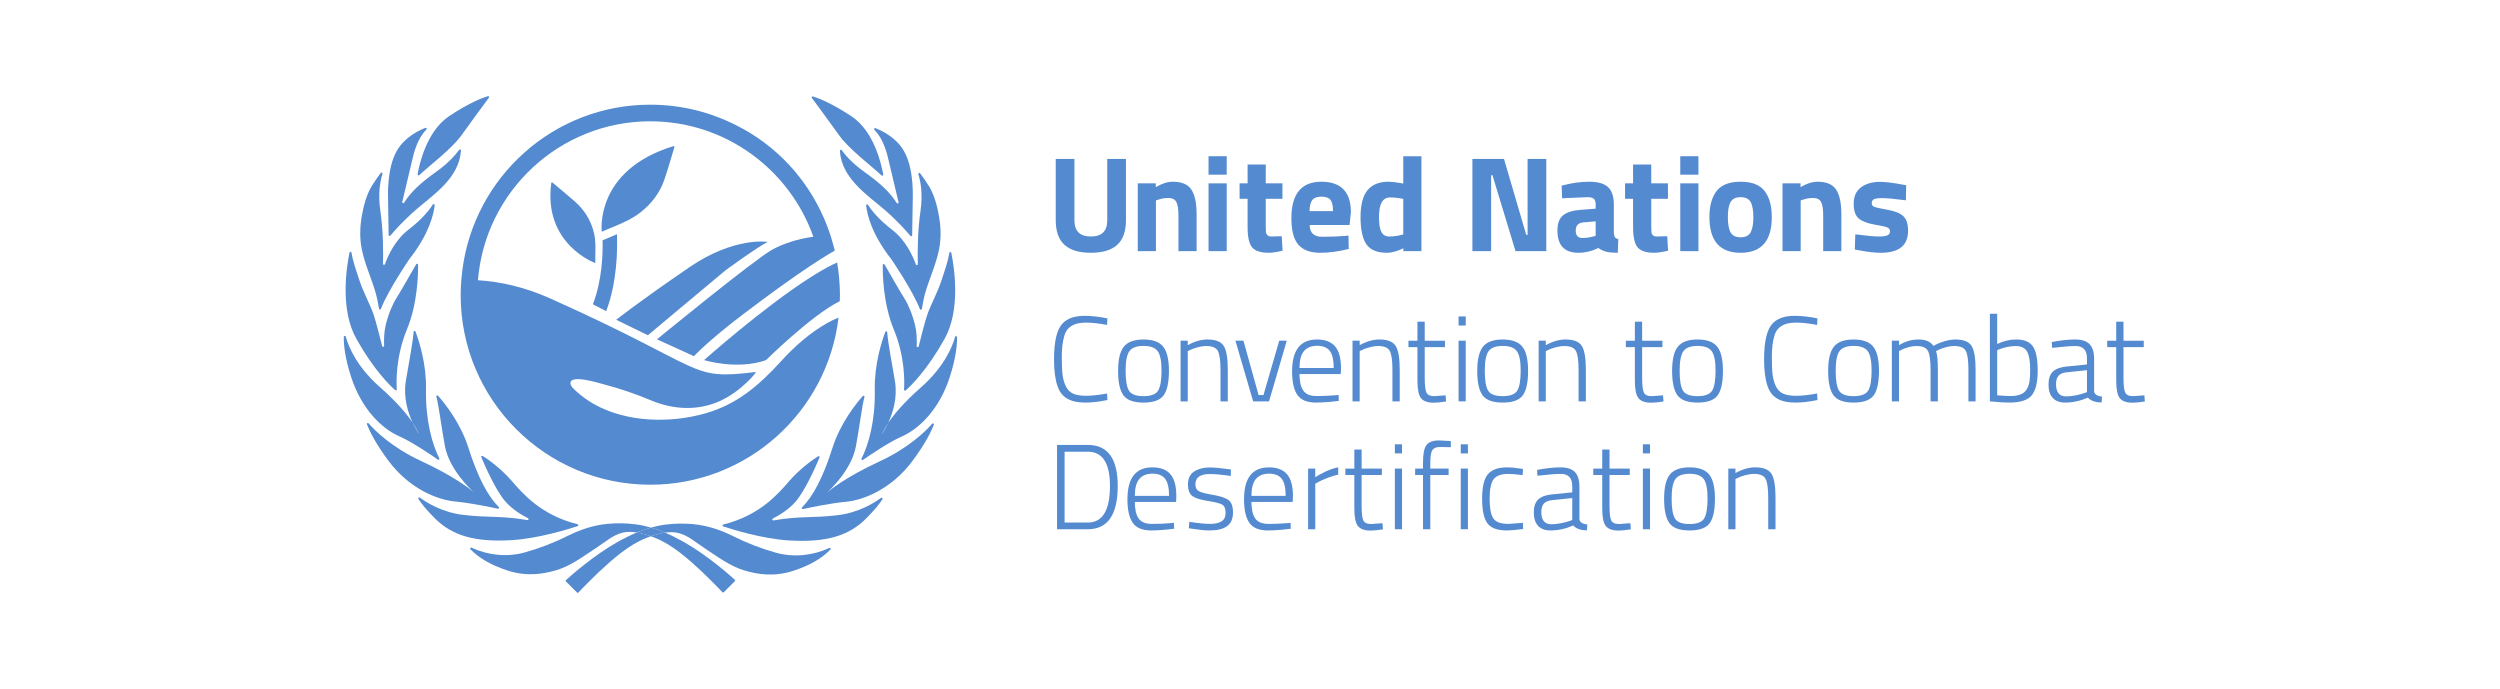 <?xml version="1.0" encoding="UTF-8" standalone="no"?>
<svg
   xmlns:dc="http://purl.org/dc/elements/1.1/"
   xmlns:cc="http://creativecommons.org/ns#"
   xmlns:rdf="http://www.w3.org/1999/02/22-rdf-syntax-ns#"
   xmlns:svg="http://www.w3.org/2000/svg"
   xmlns="http://www.w3.org/2000/svg"
   viewBox="0 0 1026.796 354.703"
   height="68.947"
   width="250"
   xml:space="preserve"
   version="1.1"
   id="svg2"><defs
     id="defs6"><clipPath
       id="clipPath16"
       clipPathUnits="userSpaceOnUse"><path
         id="path18"
         d="m 0,283.762 821.437,0 L 821.437,0 0,0 0,283.762 Z" /></clipPath></defs><g
     transform="matrix(1.25,0,0,-1.25,0,354.702)"
     id="g10"><g
       id="g12"><g
         clip-path="url(#clipPath16)"
         id="g14"><g
           transform="translate(338.463,193.066)"
           id="g20"><path
             id="path22"
             style="fill:#548ad0;fill-opacity:1;fill-rule:nonzero;stroke:none"
             d="m 0,0 c 0,-4.428 2.25,-6.641 6.753,-6.641 4.501,0 6.752,2.213 6.752,6.641 l 0,25.28 7.702,0 0,-25.112 c 0,-4.651 -1.2,-8.064 -3.6,-10.24 -2.4,-2.177 -6.018,-3.266 -10.854,-3.266 -4.837,0 -8.455,1.089 -10.855,3.266 -2.399,2.176 -3.599,5.589 -3.599,10.24 l 0,25.112 L 0,25.28 0,0 Z" /></g><g
           transform="translate(372.002,180.398)"
           id="g24"><path
             id="path26"
             style="fill:#548ad0;fill-opacity:1;fill-rule:nonzero;stroke:none"
             d="m 0,0 -7.478,0 0,27.903 7.422,0 0,-1.562 c 2.53,1.487 4.855,2.232 6.976,2.232 3.72,0 6.287,-1.097 7.701,-3.293 1.414,-2.195 2.121,-5.58 2.121,-10.156 l 0,-15.124 -7.478,0 0,14.9 c 0,2.381 -0.279,4.139 -0.837,5.274 -0.558,1.135 -1.674,1.702 -3.349,1.702 -1.526,0 -2.995,-0.261 -4.408,-0.781 L 0,20.872 0,0 Z" /></g><path
           id="path28"
           style="fill:#548ad0;fill-opacity:1;fill-rule:nonzero;stroke:none"
           d="m 393.655,208.301 7.478,0 0,-27.903 -7.478,0 0,27.903 z m 0,11.161 7.478,0 0,-7.59 -7.478,0 0,7.59 z" /><g
           transform="translate(424.069,201.939)"
           id="g30"><path
             id="path32"
             style="fill:#548ad0;fill-opacity:1;fill-rule:nonzero;stroke:none"
             d="m 0,0 -6.864,0 0,-11.439 c 0,-1.117 0.028,-1.908 0.083,-2.373 0.056,-0.465 0.26,-0.865 0.614,-1.2 0.354,-0.334 0.902,-0.502 1.646,-0.502 l 4.242,0.112 0.335,-5.971 c -2.493,-0.559 -4.391,-0.838 -5.692,-0.838 -3.349,0 -5.637,0.754 -6.865,2.261 -1.228,1.507 -1.841,4.287 -1.841,8.343 l 0,11.607 -3.293,0 0,6.362 3.293,0 0,7.757 7.478,0 0,-7.757 L 0,6.362 0,0 Z" /></g><g
           transform="translate(444.885,196.861)"
           id="g34"><path
             id="path36"
             style="fill:#548ad0;fill-opacity:1;fill-rule:nonzero;stroke:none"
             d="M 0,0 C 0,2.232 -0.354,3.785 -1.06,4.66 -1.767,5.533 -3.005,5.972 -4.771,5.972 -6.539,5.972 -7.785,5.516 -8.51,4.604 -9.236,3.692 -9.618,2.157 -9.654,0 L 0,0 Z m -8.231,-9.403 c 0.873,-0.763 2.129,-1.144 3.767,-1.144 3.46,0 6.547,0.111 9.264,0.334 l 1.562,0.168 0.112,-5.525 c -4.279,-1.041 -8.148,-1.563 -11.608,-1.563 -4.205,0 -7.255,1.117 -9.152,3.349 -1.898,2.232 -2.846,5.86 -2.846,10.883 0,10.006 4.11,15.011 12.333,15.011 8.11,0 12.165,-4.205 12.165,-12.612 l -0.557,-5.19 -16.408,0 c 0.037,-1.712 0.493,-2.949 1.368,-3.711" /></g><g
           transform="translate(473.011,187.095)"
           id="g38"><path
             id="path40"
             style="fill:#548ad0;fill-opacity:1;fill-rule:nonzero;stroke:none"
             d="m 0,0 0.781,0.167 0,14.677 c -2.046,0.372 -3.87,0.558 -5.469,0.558 -3.013,0 -4.52,-2.678 -4.52,-8.036 0,-2.901 0.335,-4.967 1.004,-6.194 0.67,-1.229 1.777,-1.842 3.321,-1.842 1.543,0 3.171,0.223 4.883,0.67 m 8.259,32.367 0,-39.064 -7.422,0 0,1.172 c -2.605,-1.228 -4.855,-1.842 -6.753,-1.842 -4.055,0 -6.883,1.172 -8.482,3.516 -1.6,2.344 -2.4,6.055 -2.4,11.133 0,5.079 0.958,8.78 2.874,11.106 1.916,2.325 4.808,3.488 8.678,3.488 1.19,0 2.846,-0.187 4.967,-0.558 l 1.06,-0.223 0,11.272 7.478,0 z" /></g><g
           transform="translate(502.252,180.398)"
           id="g42"><path
             id="path44"
             style="fill:#548ad0;fill-opacity:1;fill-rule:nonzero;stroke:none"
             d="m 0,0 0,37.948 13.003,0 9.152,-31.251 0.558,0 0,31.251 7.702,0 L 30.415,0 17.747,0 8.26,31.252 7.702,31.252 7.702,0 0,0 Z" /></g><g
           transform="translate(547.902,192.229)"
           id="g46"><path
             id="path48"
             style="fill:#548ad0;fill-opacity:1;fill-rule:nonzero;stroke:none"
             d="m 0,0 c -2.084,-0.187 -3.125,-1.303 -3.125,-3.349 0,-2.046 0.911,-3.068 2.734,-3.068 1.414,0 2.958,0.223 4.632,0.669 l 0.837,0.224 0,5.97 L 0,0 Z m 12.557,7.366 0,-11.607 c 0.074,-0.893 0.223,-1.517 0.446,-1.869 0.223,-0.355 0.688,-0.606 1.395,-0.754 l -0.223,-5.637 c -1.898,0 -3.414,0.131 -4.548,0.391 -1.136,0.261 -2.279,0.781 -3.433,1.562 -2.678,-1.301 -5.413,-1.953 -8.203,-1.953 -5.767,0 -8.65,3.051 -8.65,9.152 0,2.977 0.8,5.088 2.4,6.334 1.599,1.246 4.054,1.982 7.366,2.205 l 5.971,0.447 0,1.729 C 5.078,8.52 4.817,9.311 4.297,9.738 3.775,10.165 2.938,10.38 1.786,10.38 l -10.492,-0.446 -0.223,5.19 c 3.981,1.078 7.766,1.618 11.357,1.618 3.59,0 6.175,-0.745 7.757,-2.232 1.581,-1.489 2.372,-3.87 2.372,-7.144" /></g><g
           transform="translate(582.724,201.939)"
           id="g50"><path
             id="path52"
             style="fill:#548ad0;fill-opacity:1;fill-rule:nonzero;stroke:none"
             d="m 0,0 -6.864,0 0,-11.439 c 0,-1.117 0.028,-1.908 0.084,-2.373 0.055,-0.465 0.259,-0.865 0.613,-1.2 0.354,-0.334 0.902,-0.502 1.646,-0.502 l 4.242,0.112 0.335,-5.971 c -2.493,-0.559 -4.39,-0.838 -5.692,-0.838 -3.348,0 -5.636,0.754 -6.864,2.261 -1.229,1.507 -1.842,4.287 -1.842,8.343 l 0,11.607 -3.293,0 0,6.362 3.293,0 0,7.757 7.478,0 0,-7.757 L 0,6.362 0,0 Z" /></g><path
           id="path54"
           style="fill:#548ad0;fill-opacity:1;fill-rule:nonzero;stroke:none"
           d="m 587.802,208.301 7.478,0 0,-27.903 -7.478,0 0,27.903 z m 0,11.161 7.478,0 0,-7.59 -7.478,0 0,7.59 z" /><g
           transform="translate(608.534,188.099)"
           id="g56"><path
             id="path58"
             style="fill:#548ad0;fill-opacity:1;fill-rule:nonzero;stroke:none"
             d="m 0,0 c 0.762,-1.339 2.129,-2.009 4.102,-2.009 1.971,0 3.338,0.67 4.101,2.009 0.762,1.34 1.145,3.441 1.145,6.307 0,2.864 -0.383,4.947 -1.145,6.25 C 7.44,13.858 6.073,14.51 4.102,14.51 2.129,14.51 0.762,13.858 0,12.557 -0.763,11.254 -1.145,9.171 -1.145,6.307 -1.145,3.441 -0.763,1.34 0,0 m -5.776,17.049 c 1.971,2.549 5.264,3.823 9.878,3.823 4.612,0 7.905,-1.274 9.877,-3.823 1.972,-2.549 2.958,-6.13 2.958,-10.742 0,-9.786 -4.279,-14.678 -12.835,-14.678 -8.558,0 -12.836,4.892 -12.836,14.678 0,4.612 0.985,8.193 2.958,10.742" /></g><g
           transform="translate(637.357,180.398)"
           id="g60"><path
             id="path62"
             style="fill:#548ad0;fill-opacity:1;fill-rule:nonzero;stroke:none"
             d="m 0,0 -7.478,0 0,27.903 7.422,0 0,-1.562 c 2.53,1.487 4.856,2.232 6.976,2.232 3.72,0 6.287,-1.097 7.702,-3.293 1.413,-2.195 2.12,-5.58 2.12,-10.156 l 0,-15.124 -7.478,0 0,14.9 c 0,2.381 -0.279,4.139 -0.837,5.274 -0.558,1.135 -1.674,1.702 -3.348,1.702 -1.526,0 -2.996,-0.261 -4.409,-0.781 L 0,20.872 0,0 Z" /></g><g
           transform="translate(680.663,201.326)"
           id="g64"><path
             id="path66"
             style="fill:#548ad0;fill-opacity:1;fill-rule:nonzero;stroke:none"
             d="m 0,0 c -4.613,0.595 -7.841,0.893 -9.683,0.893 -1.841,0 -3.032,-0.167 -3.571,-0.502 -0.54,-0.335 -0.809,-0.866 -0.809,-1.591 0,-0.726 0.363,-1.228 1.088,-1.507 0.725,-0.279 2.585,-0.689 5.58,-1.228 2.995,-0.54 5.125,-1.422 6.391,-2.65 1.264,-1.227 1.897,-3.219 1.897,-5.972 0,-6.027 -3.739,-9.041 -11.217,-9.041 -2.455,0 -5.433,0.336 -8.929,1.005 l -1.786,0.335 0.224,6.25 c 4.612,-0.596 7.821,-0.892 9.626,-0.892 1.804,0 3.032,0.175 3.683,0.53 0.651,0.352 0.977,0.884 0.977,1.591 0,0.706 -0.345,1.227 -1.033,1.562 -0.688,0.334 -2.474,0.743 -5.357,1.228 -2.884,0.483 -5.032,1.301 -6.446,2.455 -1.414,1.153 -2.12,3.209 -2.12,6.167 0,2.957 1.004,5.189 3.013,6.696 2.009,1.507 4.595,2.261 7.757,2.261 2.195,0 5.191,-0.355 8.985,-1.061 L 0.112,6.194 0,0 Z" /></g><g
           transform="translate(352.036,119.121)"
           id="g68"><path
             id="path70"
             style="fill:#548ad0;fill-opacity:1;fill-rule:nonzero;stroke:none"
             d="m 0,0 c -3.429,-0.699 -6.359,-1.049 -8.789,-1.049 -2.431,0 -4.387,0.259 -5.868,0.775 -1.482,0.515 -2.689,1.24 -3.621,2.172 -0.932,0.932 -1.665,2.147 -2.197,3.645 -0.999,2.73 -1.498,6.442 -1.498,11.137 0,7.523 1.198,12.502 3.596,14.931 1.963,2.032 4.96,3.047 8.989,3.047 2.763,0 5.892,-0.349 9.388,-1.049 l -0.15,-2.697 c -3.463,0.633 -6.242,0.949 -8.34,0.949 -2.097,0 -3.72,-0.224 -4.869,-0.674 -1.148,-0.449 -2.081,-1.048 -2.796,-1.797 -0.717,-0.749 -1.257,-1.79 -1.623,-3.121 -0.667,-2.265 -0.999,-5.095 -0.999,-8.491 0,-3.395 0.116,-5.934 0.35,-7.615 0.232,-1.682 0.682,-3.205 1.348,-4.569 0.665,-1.365 1.648,-2.348 2.946,-2.948 1.299,-0.598 3.097,-0.898 5.394,-0.898 2.297,0 5.16,0.316 8.589,0.949 L 0,0 Z" /></g><g
           transform="translate(359.527,131.181)"
           id="g72"><path
             id="path74"
             style="fill:#548ad0;fill-opacity:1;fill-rule:nonzero;stroke:none"
             d="m 0,0 c 0,-3.945 0.457,-6.676 1.373,-8.189 0.916,-1.516 2.913,-2.273 5.993,-2.273 3.079,0 5.085,0.765 6.018,2.297 0.931,1.531 1.398,4.253 1.398,8.165 0,3.912 -0.524,6.592 -1.573,8.04 C 12.16,9.488 10.22,10.213 7.391,10.213 4.561,10.213 2.622,9.496 1.573,8.065 0.524,6.633 0,3.945 0,0 m -3.096,-0.075 c 0,4.694 0.79,8.023 2.372,9.988 1.581,1.964 4.277,2.946 8.09,2.946 3.812,0 6.509,-0.982 8.09,-2.946 1.581,-1.965 2.372,-5.294 2.372,-9.988 0,-4.695 -0.724,-8.04 -2.172,-10.037 -1.448,-1.998 -4.204,-2.997 -8.265,-2.997 -4.062,0 -6.825,0.999 -8.29,2.997 -1.465,1.997 -2.197,5.342 -2.197,10.037" /></g><g
           transform="translate(385.095,118.572)"
           id="g76"><path
             id="path78"
             style="fill:#548ad0;fill-opacity:1;fill-rule:nonzero;stroke:none"
             d="m 0,0 -2.947,0 0,24.969 2.947,0 0,-1.848 c 2.797,1.565 5.51,2.348 8.14,2.348 3.329,0 5.551,-0.883 6.667,-2.647 1.115,-1.765 1.673,-4.994 1.673,-9.688 l 0,-13.134 -2.997,0 0,12.984 c 0,3.828 -0.366,6.417 -1.098,7.766 -0.733,1.348 -2.297,2.021 -4.695,2.021 -1.165,0 -2.389,-0.173 -3.67,-0.523 C 2.738,21.898 1.748,21.54 1.049,21.174 L 0,20.675 0,0 Z" /></g><g
           transform="translate(404.721,143.541)"
           id="g80"><path
             id="path82"
             style="fill:#548ad0;fill-opacity:1;fill-rule:nonzero;stroke:none"
             d="m 0,0 3.296,0 6.242,-22.372 1.998,0 6.492,22.372 3.096,0 -7.291,-24.969 -6.542,0 L 0,0 Z" /></g><g
           transform="translate(431.088,132.304)"
           id="g84"><path
             id="path86"
             style="fill:#548ad0;fill-opacity:1;fill-rule:nonzero;stroke:none"
             d="m 0,0 14.083,0 c 0,3.297 -0.542,5.644 -1.623,7.042 C 11.377,8.44 9.646,9.14 7.266,9.14 4.885,9.14 3.079,8.415 1.848,6.967 0.615,5.519 0,3.197 0,0 m 14.582,-11.235 1.498,0.149 0.1,-2.447 c -3.763,-0.466 -6.941,-0.699 -9.538,-0.699 -3.596,0.034 -6.11,1.099 -7.541,3.196 -1.432,2.098 -2.147,5.326 -2.147,9.688 0,8.722 3.428,13.084 10.287,13.084 3.296,0 5.759,-0.941 7.391,-2.821 1.631,-1.882 2.447,-4.887 2.447,-9.015 l -0.1,-2.396 -16.979,0 c 0,-3.064 0.524,-5.336 1.573,-6.817 1.049,-1.482 2.846,-2.222 5.394,-2.222 2.546,0 5.085,0.099 7.615,0.3" /></g><g
           transform="translate(455.858,118.572)"
           id="g88"><path
             id="path90"
             style="fill:#548ad0;fill-opacity:1;fill-rule:nonzero;stroke:none"
             d="m 0,0 -2.947,0 0,24.969 2.947,0 0,-1.848 c 2.797,1.565 5.51,2.348 8.14,2.348 3.329,0 5.551,-0.883 6.667,-2.647 1.115,-1.765 1.673,-4.994 1.673,-9.688 l 0,-13.134 -2.997,0 0,12.984 c 0,3.828 -0.366,6.417 -1.098,7.766 -0.733,1.348 -2.297,2.021 -4.695,2.021 -1.165,0 -2.389,-0.173 -3.67,-0.523 C 2.738,21.898 1.748,21.54 1.049,21.174 L 0,20.675 0,0 Z" /></g><g
           transform="translate(490.964,140.894)"
           id="g92"><path
             id="path94"
             style="fill:#548ad0;fill-opacity:1;fill-rule:nonzero;stroke:none"
             d="m 0,0 -8.34,0 0,-12.335 c 0,-3.229 0.233,-5.343 0.699,-6.342 0.466,-0.999 1.565,-1.498 3.296,-1.498 l 4.595,0.35 0.199,-2.548 c -2.197,-0.332 -3.878,-0.499 -5.043,-0.499 -2.531,0 -4.287,0.624 -5.269,1.873 -0.982,1.248 -1.473,3.637 -1.473,7.166 l 0,13.833 -3.695,0 0,2.646 3.695,0 0,7.841 2.996,0 0,-7.841 8.34,0 L 0,0 Z" /></g><path
           id="path96"
           style="fill:#548ad0;fill-opacity:1;fill-rule:nonzero;stroke:none"
           d="m 496.557,143.541 2.946,0 0,-24.969 -2.946,0 0,24.969 z m 0,9.988 2.946,0 0,-3.745 -2.946,0 0,3.745 z" /><g
           transform="translate(507.343,131.181)"
           id="g98"><path
             id="path100"
             style="fill:#548ad0;fill-opacity:1;fill-rule:nonzero;stroke:none"
             d="m 0,0 c 0,-3.945 0.458,-6.676 1.374,-8.189 0.915,-1.516 2.912,-2.273 5.992,-2.273 3.079,0 5.085,0.765 6.017,2.297 0.932,1.531 1.399,4.253 1.399,8.165 0,3.912 -0.525,6.592 -1.574,8.04 C 12.16,9.488 10.22,10.213 7.391,10.213 4.561,10.213 2.622,9.496 1.573,8.065 0.524,6.633 0,3.945 0,0 m -3.096,-0.075 c 0,4.694 0.79,8.023 2.372,9.988 1.581,1.964 4.277,2.946 8.09,2.946 3.812,0 6.509,-0.982 8.09,-2.946 1.581,-1.965 2.372,-5.294 2.372,-9.988 0,-4.695 -0.724,-8.04 -2.172,-10.037 -1.448,-1.998 -4.203,-2.997 -8.265,-2.997 -4.062,0 -6.825,0.999 -8.29,2.997 -1.465,1.997 -2.197,5.342 -2.197,10.037" /></g><g
           transform="translate(532.462,118.572)"
           id="g102"><path
             id="path104"
             style="fill:#548ad0;fill-opacity:1;fill-rule:nonzero;stroke:none"
             d="m 0,0 -2.946,0 0,24.969 2.946,0 0,-1.848 c 2.797,1.565 5.51,2.348 8.14,2.348 3.329,0 5.551,-0.883 6.667,-2.647 1.115,-1.765 1.673,-4.994 1.673,-9.688 l 0,-13.134 -2.997,0 0,12.984 c 0,3.828 -0.366,6.417 -1.098,7.766 -0.733,1.348 -2.297,2.021 -4.695,2.021 -1.165,0 -2.388,-0.173 -3.669,-0.523 C 2.738,21.898 1.748,21.54 1.049,21.174 L 0,20.675 0,0 Z" /></g><g
           transform="translate(580.452,140.894)"
           id="g106"><path
             id="path108"
             style="fill:#548ad0;fill-opacity:1;fill-rule:nonzero;stroke:none"
             d="m 0,0 -8.34,0 0,-12.335 c 0,-3.229 0.233,-5.343 0.699,-6.342 0.466,-0.999 1.565,-1.498 3.296,-1.498 l 4.595,0.35 0.199,-2.548 c -2.197,-0.332 -3.878,-0.499 -5.043,-0.499 -2.531,0 -4.287,0.624 -5.269,1.873 -0.982,1.248 -1.473,3.637 -1.473,7.166 l 0,13.833 -3.695,0 0,2.646 3.695,0 0,7.841 2.996,0 0,-7.841 8.34,0 L 0,0 Z" /></g><g
           transform="translate(587.543,131.181)"
           id="g110"><path
             id="path112"
             style="fill:#548ad0;fill-opacity:1;fill-rule:nonzero;stroke:none"
             d="m 0,0 c 0,-3.945 0.457,-6.676 1.373,-8.189 0.915,-1.516 2.913,-2.273 5.993,-2.273 3.079,0 5.085,0.765 6.017,2.297 0.932,1.531 1.399,4.253 1.399,8.165 0,3.912 -0.525,6.592 -1.574,8.04 C 12.16,9.488 10.22,10.213 7.391,10.213 4.561,10.213 2.622,9.496 1.573,8.065 0.524,6.633 0,3.945 0,0 m -3.097,-0.075 c 0,4.694 0.791,8.023 2.372,9.988 1.581,1.964 4.278,2.946 8.091,2.946 3.812,0 6.508,-0.982 8.09,-2.946 1.581,-1.965 2.372,-5.294 2.372,-9.988 0,-4.695 -0.724,-8.04 -2.173,-10.037 -1.448,-1.998 -4.203,-2.997 -8.264,-2.997 -4.063,0 -6.826,0.999 -8.29,2.997 -1.465,1.997 -2.198,5.342 -2.198,10.037" /></g><g
           transform="translate(644.273,119.121)"
           id="g114"><path
             id="path116"
             style="fill:#548ad0;fill-opacity:1;fill-rule:nonzero;stroke:none"
             d="m 0,0 c -3.43,-0.699 -6.359,-1.049 -8.789,-1.049 -2.431,0 -4.387,0.259 -5.868,0.775 -1.482,0.515 -2.689,1.24 -3.62,2.172 -0.933,0.932 -1.666,2.147 -2.198,3.645 -0.999,2.73 -1.498,6.442 -1.498,11.137 0,7.523 1.199,12.502 3.596,14.931 1.963,2.032 4.96,3.047 8.988,3.047 2.764,0 5.893,-0.349 9.389,-1.049 l -0.149,-2.697 c -3.464,0.633 -6.243,0.949 -8.34,0.949 -2.098,0 -3.721,-0.224 -4.869,-0.674 -1.149,-0.449 -2.081,-1.048 -2.797,-1.797 -0.717,-0.749 -1.257,-1.79 -1.623,-3.121 -0.666,-2.265 -0.999,-5.095 -0.999,-8.491 0,-3.395 0.116,-5.934 0.349,-7.615 0.233,-1.682 0.683,-3.205 1.349,-4.569 0.665,-1.365 1.648,-2.348 2.946,-2.948 1.299,-0.598 3.097,-0.898 5.394,-0.898 2.297,0 5.16,0.316 8.59,0.949 L 0,0 Z" /></g><g
           transform="translate(651.763,131.181)"
           id="g118"><path
             id="path120"
             style="fill:#548ad0;fill-opacity:1;fill-rule:nonzero;stroke:none"
             d="m 0,0 c 0,-3.945 0.458,-6.676 1.374,-8.189 0.915,-1.516 2.912,-2.273 5.992,-2.273 3.079,0 5.085,0.765 6.017,2.297 0.932,1.531 1.399,4.253 1.399,8.165 0,3.912 -0.525,6.592 -1.574,8.04 C 12.16,9.488 10.22,10.213 7.391,10.213 4.561,10.213 2.622,9.496 1.573,8.065 0.524,6.633 0,3.945 0,0 m -3.096,-0.075 c 0,4.694 0.79,8.023 2.372,9.988 1.581,1.964 4.277,2.946 8.09,2.946 3.812,0 6.509,-0.982 8.09,-2.946 1.581,-1.965 2.372,-5.294 2.372,-9.988 0,-4.695 -0.724,-8.04 -2.172,-10.037 -1.448,-1.998 -4.203,-2.997 -8.265,-2.997 -4.062,0 -6.825,0.999 -8.29,2.997 -1.465,1.997 -2.197,5.342 -2.197,10.037" /></g><g
           transform="translate(677.831,118.572)"
           id="g122"><path
             id="path124"
             style="fill:#548ad0;fill-opacity:1;fill-rule:nonzero;stroke:none"
             d="m 0,0 -2.947,0 0,24.969 2.947,0 0,-1.848 c 2.529,1.565 5.226,2.348 8.09,2.348 2.863,0 4.894,-0.883 6.093,-2.647 1.198,0.732 2.654,1.356 4.369,1.872 1.715,0.517 3.254,0.775 4.619,0.775 3.329,0 5.552,-0.874 6.667,-2.622 1.115,-1.747 1.673,-4.986 1.673,-9.713 l 0,-13.134 -2.946,0 0,12.984 c 0,3.828 -0.358,6.417 -1.074,7.766 -0.716,1.348 -2.272,2.021 -4.669,2.021 -1.199,0 -2.431,-0.173 -3.696,-0.523 -1.266,-0.35 -2.23,-0.708 -2.896,-1.074 l -0.999,-0.499 c 0.499,-1.266 0.749,-3.829 0.749,-7.691 l 0,-12.984 -2.996,0 0,12.884 c 0,3.895 -0.358,6.517 -1.074,7.866 -0.716,1.348 -2.256,2.021 -4.619,2.021 -1.166,0 -2.356,-0.173 -3.571,-0.523 C 2.504,21.898 1.581,21.54 0.948,21.174 L 0,20.675 0,0 Z" /></g><g
           transform="translate(718.232,121.069)"
           id="g126"><path
             id="path128"
             style="fill:#548ad0;fill-opacity:1;fill-rule:nonzero;stroke:none"
             d="m 0,0 c 2.33,-0.2 4.202,-0.3 5.618,-0.3 1.414,0 2.688,0.199 3.82,0.6 1.131,0.398 2.005,1.073 2.622,2.021 0.616,0.95 1.024,2.032 1.223,3.246 0.2,1.215 0.3,2.823 0.3,4.82 0,3.528 -0.424,6.059 -1.273,7.591 -0.849,1.531 -2.44,2.296 -4.769,2.296 -1.133,0 -2.331,-0.141 -3.596,-0.423 C 2.679,19.567 1.697,19.276 0.999,18.977 L 0,18.577 0,0 Z m 7.79,22.972 c 3.329,0 5.644,-0.966 6.941,-2.897 1.299,-1.931 1.949,-5.268 1.949,-10.012 0,-4.745 -0.825,-8.108 -2.473,-10.088 -1.647,-1.982 -4.719,-2.972 -9.213,-2.972 -1.865,0 -4.096,0.134 -6.692,0.4 l -1.299,0.1 0,36.056 2.997,0 0,-12.435 c 2.597,1.231 5.193,1.848 7.79,1.848" /></g><g
           transform="translate(742.451,125.663)"
           id="g130"><path
             id="path132"
             style="fill:#548ad0;fill-opacity:1;fill-rule:nonzero;stroke:none"
             d="m 0,0 c 0,-3.362 1.381,-5.044 4.145,-5.044 1.199,0 2.513,0.142 3.945,0.425 1.431,0.282 2.563,0.574 3.396,0.874 l 1.248,0.449 0,9.039 L 4.595,4.895 C 2.963,4.761 1.789,4.295 1.074,3.496 0.357,2.697 0,1.531 0,0 m 15.681,10.438 0,-13.384 c 0.132,-1.233 1.215,-1.965 3.246,-2.198 l -0.15,-2.396 c -2.564,0 -4.444,0.665 -5.643,1.997 -3.13,-1.365 -6.259,-2.048 -9.388,-2.048 -2.231,0 -3.929,0.641 -5.094,1.923 -1.166,1.281 -1.748,3.112 -1.748,5.493 0,2.38 0.591,4.146 1.773,5.294 1.181,1.149 3.038,1.856 5.568,2.122 l 8.489,0.85 0,2.347 c 0,1.864 -0.407,3.204 -1.223,4.02 -0.816,0.814 -1.906,1.223 -3.271,1.223 -2.131,0 -4.894,-0.2 -8.29,-0.599 l -1.548,-0.149 -0.15,2.396 c 3.662,0.699 6.867,1.049 9.613,1.049 2.747,0 4.737,-0.649 5.968,-1.947 1.231,-1.299 1.848,-3.297 1.848,-5.993" /></g><g
           transform="translate(778.557,140.894)"
           id="g134"><path
             id="path136"
             style="fill:#548ad0;fill-opacity:1;fill-rule:nonzero;stroke:none"
             d="m 0,0 -8.34,0 0,-12.335 c 0,-3.229 0.233,-5.343 0.699,-6.342 0.466,-0.999 1.565,-1.498 3.296,-1.498 l 4.595,0.35 0.199,-2.548 c -2.197,-0.332 -3.878,-0.499 -5.043,-0.499 -2.531,0 -4.287,0.624 -5.269,1.873 -0.982,1.248 -1.473,3.637 -1.473,7.166 l 0,13.833 -3.695,0 0,2.646 3.695,0 0,7.841 2.996,0 0,-7.841 8.34,0 L 0,0 Z" /></g><g
           transform="translate(353.085,83.772)"
           id="g138"><path
             id="path140"
             style="fill:#548ad0;fill-opacity:1;fill-rule:nonzero;stroke:none"
             d="m 0,0 c 0,9.389 -3.046,14.083 -9.139,14.083 l -9.538,0 0,-29.164 9.538,0 C -3.046,-15.081 0,-10.055 0,0 m -9.139,-17.828 -12.634,0 0,34.708 12.634,0 c 8.223,0 12.335,-5.627 12.335,-16.88 0,-11.886 -4.112,-17.828 -12.335,-17.828" /></g><g
           transform="translate(363.322,79.677)"
           id="g142"><path
             id="path144"
             style="fill:#548ad0;fill-opacity:1;fill-rule:nonzero;stroke:none"
             d="m 0,0 14.083,0 c 0,3.296 -0.542,5.643 -1.623,7.041 C 11.377,8.439 9.646,9.139 7.266,9.139 4.885,9.139 3.079,8.414 1.848,6.967 0.615,5.518 0,3.196 0,0 m 14.582,-11.236 1.498,0.149 0.1,-2.446 C 12.417,-14 9.239,-14.232 6.642,-14.232 c -3.596,0.033 -6.11,1.098 -7.541,3.195 -1.432,2.098 -2.147,5.326 -2.147,9.688 0,8.722 3.428,13.084 10.287,13.084 3.296,0 5.759,-0.94 7.391,-2.821 1.631,-1.881 2.447,-4.887 2.447,-9.014 l -0.1,-2.397 -16.979,0 c 0,-3.064 0.524,-5.336 1.573,-6.816 1.049,-1.483 2.846,-2.223 5.394,-2.223 2.546,0 5.085,0.099 7.615,0.3" /></g><g
           transform="translate(394.135,88.666)"
           id="g146"><path
             id="path148"
             style="fill:#548ad0;fill-opacity:1;fill-rule:nonzero;stroke:none"
             d="m 0,0 c -3.929,0 -5.893,-1.415 -5.893,-4.244 0,-1.299 0.433,-2.215 1.299,-2.747 0.865,-0.532 2.821,-1.057 5.867,-1.573 3.047,-0.516 5.194,-1.223 6.443,-2.123 1.248,-0.898 1.872,-2.622 1.872,-5.168 0,-2.547 -0.816,-4.412 -2.447,-5.593 -1.631,-1.183 -4.028,-1.773 -7.191,-1.773 -1.831,0 -4.195,0.233 -7.091,0.7 l -1.448,0.199 0.199,2.646 c 3.729,-0.566 6.592,-0.848 8.59,-0.848 1.998,0 3.553,0.349 4.669,1.048 1.115,0.7 1.673,1.88 1.673,3.546 0,1.664 -0.458,2.772 -1.373,3.321 -0.916,0.549 -2.88,1.056 -5.893,1.523 -3.014,0.466 -5.136,1.132 -6.367,1.998 -1.232,0.865 -1.848,2.496 -1.848,4.894 0,2.397 0.849,4.145 2.547,5.243 1.698,1.099 3.795,1.648 6.292,1.648 1.998,0 4.495,-0.217 7.491,-0.649 L 8.74,1.849 8.64,-0.799 C 5.077,-0.267 2.198,0 0,0" /></g><g
           transform="translate(411.313,79.677)"
           id="g150"><path
             id="path152"
             style="fill:#548ad0;fill-opacity:1;fill-rule:nonzero;stroke:none"
             d="m 0,0 14.083,0 c 0,3.296 -0.542,5.643 -1.623,7.041 C 11.377,8.439 9.646,9.139 7.266,9.139 4.885,9.139 3.079,8.414 1.848,6.967 0.615,5.518 0,3.196 0,0 m 14.582,-11.236 1.498,0.149 0.1,-2.446 C 12.417,-14 9.239,-14.232 6.642,-14.232 c -3.596,0.033 -6.11,1.098 -7.541,3.195 -1.432,2.098 -2.147,5.326 -2.147,9.688 0,8.722 3.428,13.084 10.287,13.084 3.296,0 5.759,-0.94 7.391,-2.821 1.631,-1.881 2.447,-4.887 2.447,-9.014 l -0.1,-2.397 -16.979,0 c 0,-3.064 0.524,-5.336 1.573,-6.816 1.049,-1.483 2.846,-2.223 5.394,-2.223 2.546,0 5.085,0.099 7.615,0.3" /></g><g
           transform="translate(434.635,65.944)"
           id="g154"><path
             id="path156"
             style="fill:#548ad0;fill-opacity:1;fill-rule:nonzero;stroke:none"
             d="m 0,0 0,24.97 2.947,0 0,-3.596 c 1.231,0.865 2.738,1.697 4.519,2.497 1.781,0.799 3.421,1.331 4.919,1.598 l 0,-2.996 C 10.953,22.173 9.455,21.715 7.89,21.1 6.325,20.483 5.11,19.942 4.245,19.477 L 2.947,18.728 2.947,0 0,0 Z" /></g><g
           transform="translate(464.997,88.267)"
           id="g158"><path
             id="path160"
             style="fill:#548ad0;fill-opacity:1;fill-rule:nonzero;stroke:none"
             d="m 0,0 -8.34,0 0,-12.336 c 0,-3.229 0.233,-5.343 0.699,-6.342 0.466,-0.999 1.565,-1.498 3.297,-1.498 l 4.594,0.35 0.199,-2.547 c -2.197,-0.332 -3.878,-0.5 -5.043,-0.5 -2.531,0 -4.287,0.625 -5.269,1.873 -0.982,1.248 -1.473,3.637 -1.473,7.166 l 0,13.834 -3.695,0 0,2.646 3.695,0 0,7.84 2.996,0 0,-7.84 8.34,0 L 0,0 Z" /></g><path
           id="path162"
           style="fill:#548ad0;fill-opacity:1;fill-rule:nonzero;stroke:none"
           d="m 470.34,90.914 2.947,0 0,-24.97 -2.947,0 0,24.97 z m 0,9.987 2.947,0 0,-3.745 -2.947,0 0,3.745 z" /><g
           transform="translate(484.922,88.267)"
           id="g164"><path
             id="path166"
             style="fill:#548ad0;fill-opacity:1;fill-rule:nonzero;stroke:none"
             d="m 0,0 0,-22.323 -2.997,0 0,22.323 -3.245,0 0,2.646 3.245,0 0,2.547 c 0,3.529 0.482,5.918 1.449,7.166 0.965,1.248 2.679,1.873 5.144,1.873 l 4.843,-0.25 0,-2.546 C 6.475,11.502 5.01,11.535 4.045,11.535 2.479,11.535 1.415,11.103 0.849,10.237 0.282,9.371 0,7.673 0,5.144 l 0,-2.498 7.541,0 L 7.541,0 0,0 Z" /></g><path
           id="path168"
           style="fill:#548ad0;fill-opacity:1;fill-rule:nonzero;stroke:none"
           d="m 497.456,90.914 2.946,0 0,-24.97 -2.946,0 0,24.97 z m 0,9.987 2.946,0 0,-3.745 -2.946,0 0,3.745 z" /><g
           transform="translate(516.583,91.413)"
           id="g170"><path
             id="path172"
             style="fill:#548ad0;fill-opacity:1;fill-rule:nonzero;stroke:none"
             d="m 0,0 c 1.498,0 3.278,-0.167 5.343,-0.499 l 1.149,-0.15 -0.15,-2.547 c -2.631,0.333 -4.578,0.5 -5.843,0.5 -2.964,0 -4.994,-0.725 -6.093,-2.173 -1.098,-1.448 -1.647,-4.112 -1.647,-7.99 0,-3.879 0.499,-6.584 1.498,-8.115 0.998,-1.532 3.079,-2.297 6.242,-2.297 l 5.943,0.449 0.1,-2.547 c -2.964,-0.4 -5.161,-0.599 -6.592,-0.599 -3.963,0 -6.667,0.982 -8.115,2.947 -1.448,1.963 -2.173,5.342 -2.173,10.137 0,4.794 0.791,8.14 2.372,10.037 C -6.385,-0.948 -3.729,0 0,0" /></g><g
           transform="translate(530.615,73.035)"
           id="g174"><path
             id="path176"
             style="fill:#548ad0;fill-opacity:1;fill-rule:nonzero;stroke:none"
             d="m 0,0 c 0,-3.362 1.381,-5.043 4.145,-5.043 1.199,0 2.513,0.141 3.945,0.424 1.431,0.283 2.563,0.574 3.396,0.874 l 1.248,0.45 0,9.038 L 4.595,4.895 C 2.963,4.762 1.789,4.295 1.074,3.496 0.357,2.697 0,1.531 0,0 m 15.681,10.438 0,-13.383 c 0.132,-1.233 1.215,-1.965 3.246,-2.199 l -0.15,-2.396 c -2.564,0 -4.444,0.665 -5.643,1.997 -3.13,-1.365 -6.259,-2.047 -9.388,-2.047 -2.231,0 -3.929,0.641 -5.094,1.922 -1.166,1.281 -1.748,3.113 -1.748,5.494 0,2.379 0.591,4.145 1.773,5.293 1.181,1.149 3.038,1.856 5.568,2.123 l 8.489,0.849 0,2.347 c 0,1.864 -0.407,3.204 -1.223,4.02 -0.816,0.815 -1.906,1.224 -3.271,1.224 -2.131,0 -4.894,-0.201 -8.29,-0.6 l -1.548,-0.149 -0.15,2.396 c 3.662,0.699 6.867,1.049 9.613,1.049 2.747,0 4.737,-0.649 5.968,-1.947 1.231,-1.299 1.848,-3.296 1.848,-5.993" /></g><g
           transform="translate(567.021,88.267)"
           id="g178"><path
             id="path180"
             style="fill:#548ad0;fill-opacity:1;fill-rule:nonzero;stroke:none"
             d="m 0,0 -8.34,0 0,-12.336 c 0,-3.229 0.233,-5.343 0.699,-6.342 0.466,-0.999 1.565,-1.498 3.296,-1.498 l 4.595,0.35 0.199,-2.547 c -2.197,-0.332 -3.878,-0.5 -5.043,-0.5 -2.531,0 -4.287,0.625 -5.269,1.873 -0.982,1.248 -1.473,3.637 -1.473,7.166 l 0,13.834 -3.695,0 0,2.646 3.695,0 0,7.84 2.996,0 0,-7.84 8.34,0 L 0,0 Z" /></g><path
           id="path182"
           style="fill:#548ad0;fill-opacity:1;fill-rule:nonzero;stroke:none"
           d="m 572.413,90.914 2.946,0 0,-24.97 -2.946,0 0,24.97 z m 0,9.987 2.946,0 0,-3.745 -2.946,0 0,3.745 z" /><g
           transform="translate(584.249,78.553)"
           id="g184"><path
             id="path186"
             style="fill:#548ad0;fill-opacity:1;fill-rule:nonzero;stroke:none"
             d="m 0,0 c 0,-3.945 0.457,-6.675 1.373,-8.189 0.915,-1.516 2.913,-2.273 5.993,-2.273 3.079,0 5.085,0.766 6.017,2.297 0.932,1.531 1.399,4.253 1.399,8.165 0,3.912 -0.525,6.593 -1.574,8.04 C 12.16,9.489 10.22,10.213 7.391,10.213 4.561,10.213 2.622,9.496 1.573,8.065 0.524,6.634 0,3.945 0,0 m -3.097,-0.075 c 0,4.695 0.791,8.023 2.372,9.988 1.581,1.964 4.278,2.946 8.091,2.946 3.812,0 6.508,-0.982 8.09,-2.946 1.581,-1.965 2.372,-5.293 2.372,-9.988 0,-4.694 -0.724,-8.039 -2.173,-10.037 -1.448,-1.998 -4.203,-2.996 -8.264,-2.996 -4.063,0 -6.826,0.998 -8.29,2.996 -1.465,1.998 -2.198,5.343 -2.198,10.037" /></g><g
           transform="translate(610.517,65.944)"
           id="g188"><path
             id="path190"
             style="fill:#548ad0;fill-opacity:1;fill-rule:nonzero;stroke:none"
             d="m 0,0 -2.947,0 0,24.97 2.947,0 0,-1.848 c 2.796,1.565 5.509,2.347 8.14,2.347 3.329,0 5.55,-0.882 6.667,-2.647 1.115,-1.764 1.672,-4.994 1.672,-9.688 l 0,-13.134 -2.996,0 0,12.984 c 0,3.828 -0.367,6.417 -1.098,7.766 -0.733,1.349 -2.298,2.022 -4.695,2.022 -1.166,0 -2.389,-0.174 -3.67,-0.524 C 2.738,21.898 1.748,21.54 1.048,21.174 L 0,20.675 0,0 Z" /></g><g
           transform="translate(240.797,175.739)"
           id="g192"><path
             id="path194"
             style="fill:#548ad0;fill-opacity:1;fill-rule:nonzero;stroke:none"
             d="m 0,0 c -0.676,-0.306 -1.359,-0.627 -2.054,-0.974 -1.386,-0.693 -2.842,-1.49 -4.341,-2.356 -1.626,-0.941 -3.308,-1.973 -5.029,-3.076 -19.334,-12.403 -43.342,-33.766 -43.342,-33.766 0,0 13.451,-4.215 25.481,-0.036 0,0 18.57,18.38 30.218,24.186 0.051,0.025 0.105,0.053 0.156,0.079 0.027,0.838 0.064,1.673 0.064,2.517 0,1.425 -0.054,2.84 -0.131,4.25 -0.12,2.173 -0.325,4.327 -0.615,6.459" /></g><g
           transform="translate(239.817,180.62)"
           id="g196"><path
             id="path198"
             style="fill:#548ad0;fill-opacity:1;fill-rule:nonzero;stroke:none"
             d="M 0,0 C -0.03,0.127 -0.064,0.251 -0.097,0.377 -0.147,0.582 -0.192,0.79 -0.243,0.995 -0.339,1.377 -0.457,1.75 -0.558,2.129 -0.74,2.822 -0.93,3.513 -1.13,4.199 c -0.113,0.382 -0.225,0.763 -0.344,1.143 -0.068,0.222 -0.13,0.447 -0.201,0.668 -0.284,0.886 -0.586,1.763 -0.9,2.635 -0.034,0.094 -0.065,0.189 -0.099,0.282 -0.226,0.619 -0.469,1.23 -0.709,1.842 -0.204,0.513 -0.405,1.027 -0.619,1.535 -0.144,0.343 -0.292,0.683 -0.44,1.024 -7.109,16.374 -19.654,29.984 -35.901,38.143 -10.669,5.479 -22.756,8.586 -35.574,8.586 -39.799,0 -72.593,-29.811 -77.375,-68.315 -0.006,-0.046 -0.011,-0.092 -0.017,-0.138 -0.125,-1.022 -0.234,-2.048 -0.319,-3.081 -0.017,-0.192 -0.044,-0.38 -0.06,-0.572 -0.057,-0.72 -0.096,-1.444 -0.138,-2.168 -0.021,-0.468 -0.056,-0.932 -0.07,-1.403 -0.003,-0.103 -0.013,-0.204 -0.016,-0.307 l 0.008,0 c -0.027,-0.791 -0.056,-1.582 -0.056,-2.38 0,-43.104 34.943,-78.047 78.047,-78.047 39.968,0 72.898,30.05 77.48,68.786 -1.606,-0.659 -3.197,-1.41 -4.761,-2.296 -7.09,-4.017 -13.427,-9.624 -19.034,-15.799 -9.048,-9.966 -18.126,-17.618 -30.876,-21.282 -14.504,-4.168 -32.602,-3.858 -46.158,3.869 -2.441,1.392 -4.836,3.11 -6.942,5.023 -0.835,0.758 -2.383,2.002 -2.555,3.267 -0.572,4.228 12.434,0.073 13.955,-0.322 6.486,-1.688 12.95,-3.915 19.108,-6.498 9.337,-3.916 19.541,-4.47 28.779,-0.136 4.01,1.882 7.693,4.584 10.974,7.73 0.709,0.681 2.782,2.699 3.485,4.056 -28.193,-3.404 -18.965,0.859 -84.617,30.252 -10.334,4.627 -20.305,6.919 -29.776,7.512 2.949,36.558 33.629,65.408 70.934,65.408 30.95,0 57.331,-19.864 67.11,-47.506 -6.641,-0.844 -12.928,-3.099 -16.909,-5.308 -7.514,-4.17 -47.454,-36.91 -47.454,-36.91 l 15.208,-6.944 c 0,0 5.811,6.308 20.348,17.333 11.814,8.959 20.607,15.206 27.171,19.582 1.537,1.026 2.958,1.954 4.258,2.782 2.433,1.55 4.477,2.783 6.178,3.751" /></g><g
           transform="translate(179.983,173.77)"
           id="g200"><path
             id="path202"
             style="fill:#548ad0;fill-opacity:1;fill-rule:nonzero;stroke:none"
             d="m 0,0 c -21.629,-14.806 -30.11,-21.623 -30.11,-21.623 0,0 9.937,-4.875 13.027,-6.355 l 31.884,26.659 c 0,0 12.406,9.14 17.424,11.763 0,0 -13.746,2.205 -32.225,-10.444" /></g><g
           transform="translate(150.181,187.358)"
           id="g204"><path
             id="path206"
             style="fill:#548ad0;fill-opacity:1;fill-rule:nonzero;stroke:none"
             d="m 0,0 c -0.382,-0.159 -0.763,-0.317 -1.143,-0.474 -1.328,-0.55 -2.701,-1.119 -4.023,-1.712 l -0.772,-0.347 c 0.164,-5.707 -0.173,-16.345 -3.961,-26.306 l 5.465,-2.818 C 0.095,-19.748 0.242,-6.269 0,0" /></g><g
           transform="translate(144.106,188.46)"
           id="g208"><path
             id="path210"
             style="fill:#548ad0;fill-opacity:1;fill-rule:nonzero;stroke:none"
             d="m 0,0 c 1.963,0.876 3.953,1.669 5.917,2.498 3.445,1.455 6.807,3.025 9.793,5.362 4.597,3.597 8.01,8.038 9.887,13.551 1.522,4.47 2.795,9.024 4.179,13.539 -0.155,0.071 -0.309,0.142 -0.464,0.212 C -3.365,25.168 -0.173,-0.077 -0.173,-0.077 -0.115,-0.051 -0.057,-0.026 0,0" /></g><g
           transform="translate(140.44,188.973)"
           id="g212"><path
             id="path214"
             style="fill:#548ad0;fill-opacity:1;fill-rule:nonzero;stroke:none"
             d="m 0,0 c -1.289,4.411 -3.678,8.377 -7.476,11.756 -3.078,2.738 -6.313,5.347 -9.478,8.014 -0.112,-0.073 -0.223,-0.147 -0.335,-0.22 C -20.724,-5.732 0.821,-13.488 0.821,-13.488 0.762,-8.96 1.329,-4.547 0,0" /></g><g
           transform="translate(157.769,67.974)"
           id="g216"><path
             id="path218"
             style="fill:#548ad0;fill-opacity:1;fill-rule:nonzero;stroke:none"
             d="m 0,0 c -3.765,0.475 -7.584,0.558 -11.362,0.2 -5.997,-0.566 -11.399,-2.399 -16.755,-5.075 -5.602,-2.798 -11.476,-5.053 -17.512,-6.722 -7.133,-1.971 -15.074,-1.178 -21.814,1.994 -0.411,0.194 -0.787,-0.332 -0.468,-0.656 3.344,-3.412 7.928,-6.31 15.08,-8.694 8.299,-2.767 15.215,-1.383 20.057,0 6.097,1.74 11.551,5.925 16.816,9.359 3.423,2.233 6.646,5.197 10.724,6.167 1.829,0.435 3.825,0.371 5.817,0.051 1.898,0.789 3.832,1.473 5.815,2.024 C 4.323,-0.752 2.201,-0.278 0,0" /></g><g
           transform="translate(165.575,62.515)"
           id="g220"><path
             id="path222"
             style="fill:#548ad0;fill-opacity:1;fill-rule:nonzero;stroke:none"
             d="m 0,0 c 7.313,-2.878 13.702,-8.586 19.397,-13.858 0.671,-0.621 7.189,-7.005 8.58,-8.611 0.156,-0.18 0.432,-0.188 0.6,-0.02 l 4.542,4.543 c 0.166,0.165 0.161,0.435 -0.012,0.592 C 31.293,-15.699 21.916,-7.325 11.982,-1.737 9.499,-0.34 6.989,0.933 4.42,2.026 2.416,1.747 0.41,1.187 -1.441,0.54 -0.947,0.363 -0.465,0.182 0,0" /></g><g
           transform="translate(107.013,61.47)"
           id="g224"><path
             id="path226"
             style="fill:#548ad0;fill-opacity:1;fill-rule:nonzero;stroke:none"
             d="M 0,0 C 10.781,0.673 22.969,4.435 26.99,5.761 27.382,5.891 27.357,6.45 26.956,6.548 11.978,10.236 4.351,19.186 0,24.206 c -4.744,5.474 -9.886,9.03 -12.066,10.413 -0.34,0.215 -0.752,-0.134 -0.597,-0.505 1.443,-3.44 5.905,-13.645 9.897,-18.207 2.853,-3.261 6.668,-5.561 9.319,-6.9 0.421,-0.212 0.207,-0.849 -0.258,-0.77 -11.22,1.918 -15.613,0.873 -26.352,2.137 -8.726,1.026 -15.167,5.101 -17.907,7.134 -0.363,0.269 -0.831,-0.161 -0.593,-0.545 0.937,-1.512 2.858,-4.088 6.743,-7.972 C -24.898,2.075 -15.72,-0.981 0,0" /></g><g
           transform="translate(101.166,74.385)"
           id="g228"><path
             id="path230"
             style="fill:#548ad0;fill-opacity:1;fill-rule:nonzero;stroke:none"
             d="m 0,0 c 0.398,-0.086 0.667,0.402 0.377,0.689 -4.441,4.402 -8.677,12.29 -12.511,24.433 -3.2,10.132 -9.678,18.208 -12.477,21.375 -0.287,0.325 -0.814,0.04 -0.703,-0.378 1.082,-4.045 2.016,-12.221 3.514,-20.305 1.783,-9.615 10.5,-17.77 11.961,-19.08 -1.199,1.039 -7.723,6.399 -21.661,12.856 -12.09,5.6 -18.949,12.394 -21.691,15.538 -0.303,0.347 -0.859,0.011 -0.692,-0.418 1.058,-2.706 3.527,-7.876 8.96,-15.12 C -36.624,8.524 -25.275,3.683 -17.668,2.991 -11.713,2.45 -3.352,0.724 0,0" /></g><g
           transform="translate(60.41,104.282)"
           id="g232"><path
             id="path234"
             style="fill:#548ad0;fill-opacity:1;fill-rule:nonzero;stroke:none"
             d="m 0,0 c 5.407,-2.394 12.927,-7.488 16.049,-9.667 0.349,-0.244 0.792,0.141 0.598,0.521 -2.959,5.808 -5.715,15.758 -5.46,28.338 C 11.398,29.595 8.362,39.016 6.863,43.005 6.707,43.419 6.098,43.328 6.07,42.888 5.802,38.651 4.214,30.712 2.892,22.728 1.763,15.916 3.763,9.654 5.645,5.587 7.722,2.532 8.314,0.838 8.314,0.838 c 0,0 -1.303,1.798 -2.669,4.749 -2.283,3.356 -6.359,8.354 -13.43,14.568 -9.569,8.41 -12.928,16.683 -14.073,20.793 -0.127,0.458 -0.799,0.371 -0.805,-0.105 -0.042,-3.031 0.413,-8.56 3.085,-16.699 C -15.261,11.003 -6.985,3.093 0,0" /></g><g
           transform="translate(66.055,109.869)"
           id="g236"><path
             id="path238"
             style="fill:#548ad0;fill-opacity:1;fill-rule:nonzero;stroke:none"
             d="M 0,0 C 1.366,-2.952 2.67,-4.749 2.67,-4.749 2.67,-4.749 2.078,-3.055 0,0" /></g><g
           transform="translate(58.885,123.201)"
           id="g240"><path
             id="path242"
             style="fill:#548ad0;fill-opacity:1;fill-rule:nonzero;stroke:none"
             d="M 0,0 C 0.276,-0.243 0.705,-0.031 0.681,0.336 0.469,3.483 0.231,13.786 4.88,25.052 9.231,35.596 9.493,47.52 9.439,51.609 9.434,52.027 8.881,52.17 8.673,51.808 6.76,48.463 1.641,39.539 0.522,37.86 -0.861,35.785 -2.947,31.016 -3.97,26.391 -4.558,23.732 -4.633,20.749 -4.532,18.23 c 0.02,-0.493 -0.688,-0.593 -0.808,-0.114 -1.034,4.164 -2.438,9.621 -3.421,12.666 -1.328,4.115 -4.147,9.028 -5.855,14.151 -1.65,4.948 -2.836,8.379 -3.352,11.674 -0.071,0.454 -0.715,0.476 -0.808,0.026 -1.286,-6.287 -3.903,-23.444 2.744,-35.372 C -8.888,8.439 -2.208,1.948 0,0" /></g><g
           transform="translate(50.88,163.188)"
           id="g244"><path
             id="path246"
             style="fill:#548ad0;fill-opacity:1;fill-rule:nonzero;stroke:none"
             d="m 0,0 c 0.485,-1.693 0.98,-4.263 1.364,-6.455 0.072,-0.407 0.633,-0.467 0.784,-0.081 3.073,7.825 11.469,20.121 11.729,20.501 0.004,0.006 0.009,0.012 0.013,0.018 8.259,10.465 10.025,18.718 10.393,22.159 0.046,0.43 -0.521,0.628 -0.753,0.264 -1.291,-2.023 -4.225,-5.9 -9.891,-10.233 C 8.062,21.908 5.131,15.547 3.81,11.837 3.653,11.398 3.003,11.519 3.014,11.984 3.123,16.63 3.13,25.667 1.928,33.736 0.87,40.837 1.871,46.068 2.786,49.021 2.923,49.462 2.338,49.756 2.064,49.384 0.942,47.862 -0.471,45.88 -1.488,44.228 -3.83,40.423 -5.056,35.624 -5.781,31.265 -6.51,26.878 -6.6,22.346 -5.715,17.975 -4.458,11.763 -1.743,6.092 0,0" /></g><g
           transform="translate(56.214,187.064)"
           id="g248"><path
             id="path250"
             style="fill:#548ad0;fill-opacity:1;fill-rule:nonzero;stroke:none"
             d="m 0,0 c 0.007,-0.38 0.481,-0.548 0.724,-0.257 1.503,1.8 5.339,6.182 10.753,10.849 6.792,5.856 17.631,12.835 18.273,24.175 0.023,0.412 -0.508,0.596 -0.747,0.261 C 27.744,33.26 24.839,29.732 19.529,25.963 13.205,21.475 9.098,17.67 6.353,13.263 6.107,12.867 5.498,13.119 5.607,13.572 c 1.141,4.746 3.303,13.769 3.918,16.539 0.866,3.896 2.308,9.52 6.029,13.295 0.311,0.315 -0.026,0.832 -0.438,0.671 C 12.151,42.916 6.561,40.128 3.437,34.747 -0.955,27.183 -0.224,15.472 -0.224,13.765 -0.224,12.361 -0.058,3.218 0,0" /></g><g
           transform="translate(68.805,211.671)"
           id="g252"><path
             id="path254"
             style="fill:#548ad0;fill-opacity:1;fill-rule:nonzero;stroke:none"
             d="m 0,0 c 4.516,4.217 13.331,10.771 17.428,16.484 4.616,6.435 9.471,13 11.25,15.397 0.236,0.319 -0.072,0.752 -0.451,0.635 C 25.976,31.82 20.5,29.755 12.305,24.292 3.05,18.122 0.036,4.498 -0.682,0.37 -0.75,-0.017 -0.287,-0.268 0,0" /></g><g
           transform="translate(237.567,58.242)"
           id="g256"><path
             id="path258"
             style="fill:#548ad0;fill-opacity:1;fill-rule:nonzero;stroke:none"
             d="m 0,0 c -6.74,-3.172 -14.681,-3.965 -21.814,-1.994 -6.036,1.669 -11.91,3.924 -17.512,6.723 -5.356,2.675 -10.758,4.508 -16.755,5.075 -3.778,0.357 -7.597,0.275 -11.362,-0.2 -2.044,-0.259 -4.022,-0.686 -5.957,-1.224 1.985,-0.574 3.925,-1.272 5.827,-2.081 1.841,0.256 3.674,0.279 5.364,-0.123 4.078,-0.97 7.301,-3.934 10.725,-6.166 5.264,-3.434 10.718,-7.62 16.815,-9.36 4.842,-1.383 11.758,-2.766 20.057,0 7.153,2.384 11.737,5.282 15.08,8.694 C 0.787,-0.331 0.412,0.194 0,0" /></g><g
           transform="translate(150.337,60.65)"
           id="g260"><path
             id="path262"
             style="fill:#548ad0;fill-opacity:1;fill-rule:nonzero;stroke:none"
             d="m 0,0 c -9.934,-5.588 -19.31,-13.963 -21.125,-15.617 -0.173,-0.158 -0.178,-0.428 -0.012,-0.593 l 4.542,-4.543 c 0.169,-0.168 0.443,-0.159 0.6,0.021 1.391,1.606 7.909,7.99 8.58,8.611 5.695,5.271 12.083,10.98 19.397,13.858 0.581,0.227 1.192,0.45 1.816,0.668 C 11.985,3.056 10.003,3.629 8.016,3.948 5.288,2.814 2.628,1.478 0,0" /></g><g
           transform="translate(158.352,64.598)"
           id="g264"><path
             id="path266"
             style="fill:#548ad0;fill-opacity:1;fill-rule:nonzero;stroke:none"
             d="m 0,0 c 1.987,-0.319 3.969,-0.893 5.782,-1.543 1.85,0.647 3.856,1.207 5.86,1.486 C 9.74,0.752 7.8,1.45 5.815,2.024 3.832,1.473 1.898,0.789 0,0" /></g><g
           transform="translate(258.845,78.849)"
           id="g268"><path
             id="path270"
             style="fill:#548ad0;fill-opacity:1;fill-rule:nonzero;stroke:none"
             d="m 0,0 c -2.741,-2.033 -9.181,-6.107 -17.908,-7.134 -10.739,-1.263 -15.131,-0.218 -26.351,-2.136 -0.465,-0.08 -0.679,0.557 -0.258,0.769 2.652,1.339 6.466,3.639 9.319,6.9 3.992,4.562 8.454,14.767 9.897,18.208 0.155,0.37 -0.258,0.719 -0.597,0.505 -2.18,-1.384 -7.322,-4.94 -12.066,-10.413 -4.351,-5.02 -11.978,-13.971 -26.956,-17.658 -0.401,-0.099 -0.426,-0.658 -0.034,-0.787 4.02,-1.327 16.209,-5.089 26.99,-5.762 15.72,-0.981 24.897,2.075 31.813,8.991 3.886,3.885 5.806,6.461 6.744,7.972 C 0.831,-0.161 0.363,0.27 0,0" /></g><g
           transform="translate(279.919,109.385)"
           id="g272"><path
             id="path274"
             style="fill:#548ad0;fill-opacity:1;fill-rule:nonzero;stroke:none"
             d="m 0,0 c -2.742,-3.144 -9.602,-9.938 -21.692,-15.538 -13.938,-6.456 -20.461,-11.818 -21.661,-12.856 1.462,1.31 10.179,9.465 11.961,19.08 1.499,8.084 2.432,16.26 3.514,20.305 0.112,0.419 -0.416,0.703 -0.702,0.378 -2.799,-3.167 -9.277,-11.243 -12.477,-21.374 -3.835,-12.144 -8.07,-20.032 -12.511,-24.434 -0.29,-0.287 -0.022,-0.775 0.377,-0.689 3.351,0.724 11.712,2.45 17.667,2.991 7.608,0.692 18.956,5.533 27.255,16.599 5.434,7.244 7.903,12.414 8.96,15.12 C 0.859,0.011 0.302,0.347 0,0" /></g><g
           transform="translate(290.147,144.997)"
           id="g276"><path
             id="path278"
             style="fill:#548ad0;fill-opacity:1;fill-rule:nonzero;stroke:none"
             d="m 0,0 c -0.007,0.475 -0.678,0.563 -0.805,0.105 -1.146,-4.11 -4.504,-12.384 -14.073,-20.793 -7.071,-6.214 -11.148,-11.212 -13.43,-14.568 -1.366,-2.952 -2.669,-4.749 -2.669,-4.749 0,0 0.592,1.694 2.669,4.749 1.882,4.067 3.882,10.329 2.753,17.14 -1.322,7.985 -2.91,15.923 -3.178,20.16 -0.028,0.441 -0.638,0.532 -0.793,0.118 -1.499,-3.989 -4.535,-13.41 -4.324,-23.813 0.255,-12.58 -2.5,-22.53 -5.461,-28.338 -0.193,-0.381 0.249,-0.765 0.599,-0.521 3.122,2.179 10.642,7.273 16.049,9.667 6.985,3.092 15.261,11.002 19.577,24.144 C -0.413,-8.561 0.042,-3.031 0,0" /></g><g
           transform="translate(261.839,109.74)"
           id="g280"><path
             id="path282"
             style="fill:#548ad0;fill-opacity:1;fill-rule:nonzero;stroke:none"
             d="m 0,0 c -2.078,-3.055 -2.67,-4.749 -2.67,-4.749 0,0 1.304,1.797 2.67,4.749" /></g><g
           transform="translate(274.348,141.189)"
           id="g284"><path
             id="path286"
             style="fill:#548ad0;fill-opacity:1;fill-rule:nonzero;stroke:none"
             d="m 0,0 c -0.119,-0.48 -0.828,-0.379 -0.808,0.114 0.102,2.519 0.026,5.501 -0.562,8.161 -1.024,4.625 -3.108,9.394 -4.492,11.469 -1.119,1.679 -6.238,10.603 -8.151,13.948 -0.208,0.362 -0.761,0.219 -0.766,-0.198 -0.054,-4.09 0.209,-16.014 4.559,-26.557 4.649,-11.267 4.411,-21.57 4.2,-24.718 -0.025,-0.366 0.405,-0.578 0.68,-0.335 2.208,1.948 8.889,8.44 16.033,21.261 6.646,11.928 4.029,29.085 2.743,35.372 -0.092,0.45 -0.736,0.428 -0.808,-0.025 C 12.112,35.196 10.925,31.765 9.277,26.817 7.569,21.694 4.749,16.781 3.421,12.667 2.438,9.621 1.034,4.165 0,0" /></g><g
           transform="translate(263.374,189.233)"
           id="g288"><path
             id="path290"
             style="fill:#548ad0;fill-opacity:1;fill-rule:nonzero;stroke:none"
             d="m 0,0 c -5.666,4.333 -8.6,8.21 -9.891,10.233 -0.233,0.365 -0.799,0.166 -0.753,-0.264 0.368,-3.441 2.134,-11.694 10.393,-22.159 0.005,-0.006 0.009,-0.011 0.013,-0.018 0.261,-0.381 8.656,-12.676 11.729,-20.501 0.151,-0.385 0.713,-0.326 0.784,0.082 0.384,2.191 0.88,4.761 1.364,6.454 1.744,6.092 4.458,11.763 5.715,17.975 0.885,4.371 0.795,8.904 0.066,13.291 -0.725,4.358 -1.952,9.157 -4.293,12.962 -1.016,1.652 -2.43,3.635 -3.552,5.156 -0.274,0.371 -0.859,0.078 -0.722,-0.363 0.915,-2.953 1.916,-8.183 0.858,-15.284 -1.202,-8.07 -1.195,-17.107 -1.086,-21.753 0.011,-0.466 -0.639,-0.586 -0.795,-0.147 C 8.508,-10.626 5.578,-4.265 0,0" /></g><g
           transform="translate(262.154,217.047)"
           id="g292"><path
             id="path294"
             style="fill:#548ad0;fill-opacity:1;fill-rule:nonzero;stroke:none"
             d="m 0,0 c 0.615,-2.77 2.777,-11.793 3.918,-16.539 0.109,-0.453 -0.5,-0.705 -0.746,-0.309 -2.745,4.406 -6.852,8.212 -13.175,12.7 -5.311,3.768 -8.216,7.296 -9.475,9.064 -0.239,0.336 -0.77,0.151 -0.747,-0.261 0.642,-11.34 11.481,-18.319 18.273,-24.174 5.414,-4.667 9.25,-9.049 10.754,-10.849 0.243,-0.291 0.716,-0.123 0.723,0.256 0.059,3.219 0.223,12.362 0.223,13.765 0,1.708 0.732,13.419 -3.659,20.982 -3.125,5.382 -8.715,8.17 -11.679,9.33 -0.413,0.161 -0.749,-0.355 -0.439,-0.67 C -2.308,9.52 -0.866,3.896 0,0" /></g><g
           transform="translate(241.659,228.026)"
           id="g296"><path
             id="path298"
             style="fill:#548ad0;fill-opacity:1;fill-rule:nonzero;stroke:none"
             d="m 0,0 c 4.098,-5.714 12.912,-12.267 17.428,-16.485 0.287,-0.267 0.75,-0.016 0.683,0.371 -0.719,4.127 -3.733,17.751 -12.987,23.921 -8.195,5.463 -13.671,7.528 -15.922,8.225 -0.379,0.117 -0.688,-0.316 -0.451,-0.635 C -9.471,13 -4.615,6.435 0,0" /></g></g></g></g></svg>
